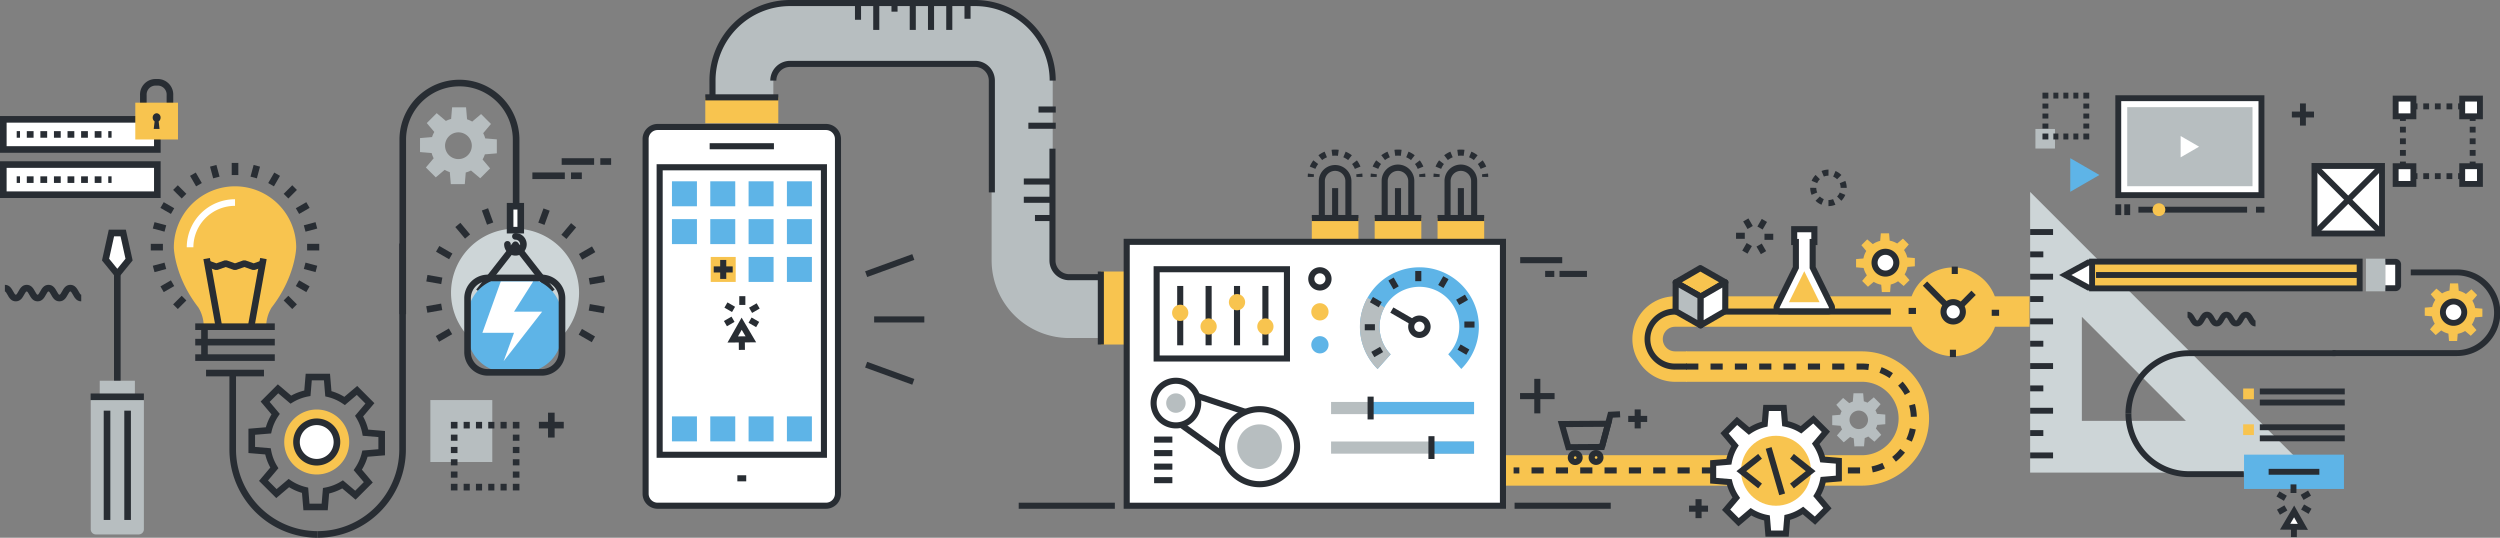 <svg xmlns="http://www.w3.org/2000/svg" width="782.165" height="168.242" viewBox="0 0 782.165 168.242"><rect x="0" y="0" width="782.165" height="168.242" fill="#808080" stroke="none"/><g transform="translate(-208.835 -4848.758)"><g transform="translate(409.871 4848.758)"><g transform="translate(309.675 92.716)"><path d="M138.047,309.973v-9.518H27.164a13.367,13.367,0,1,0,0,26.735h3.721v-9.518H27.164a3.849,3.849,0,1,1,0-7.7Z" transform="translate(-13.791 -300.455)" fill="#f8c44f"/></g><g transform="translate(269.662 109.93)"><path d="M212.672,357.626a21.033,21.033,0,0,0-21.018-21H136.693v9.518h54.961a11.488,11.488,0,1,1,0,22.977H79.831v9.518H191.654A21.039,21.039,0,0,0,212.672,357.626Z" transform="translate(-79.831 -336.626)" fill="#f8c44f"/></g><g transform="translate(272.517 113.737)"><path d="M87.851,379.025h1.8v-1.9h-1.8Zm5.608,0h3.807v-1.9H93.459Zm7.614,0h3.807v-1.9h-3.807Zm7.614,0H112.5v-1.9h-3.807Zm7.614,0h3.807v-1.9H116.3Zm7.614,0h3.807v-1.9h-3.807Zm7.614,0h3.807v-1.9h-3.807Zm7.614,0h3.807v-1.9h-3.807Zm7.614,0h3.807v-1.9H146.76Zm7.614,0h3.807v-1.9h-3.807Zm7.614,0H165.8v-1.9h-3.807Zm7.614,0h3.807v-1.9H169.6Zm7.614,0h3.807v-1.9h-3.807Zm7.614,0h3.807v-1.9h-3.807Zm7.614,0h3.807v-1.9h-3.807Zm7.78-.338a17.09,17.09,0,0,0,3.821-1.252l-.8-1.727a15.218,15.218,0,0,1-3.4,1.112Zm7.244-3.357a17.347,17.347,0,0,0,2.844-2.839l-1.491-1.182a15.455,15.455,0,0,1-2.532,2.526Zm4.957-6.259a17.083,17.083,0,0,0,1.259-3.82l-1.865-.379a15.228,15.228,0,0,1-1.118,3.4Zm-.31-7.763,1.9-.062a17.176,17.176,0,0,0-.6-3.975l-1.836.5A15.281,15.281,0,0,1,212.118,361.307Zm-1.877-6.845,1.667-.918a17.252,17.252,0,0,0-2.337-3.27l-1.41,1.28A15.326,15.326,0,0,1,210.24,354.462Zm-4.775-5.26,1.076-1.571a17.2,17.2,0,0,0-3.56-1.87l-.681,1.777A15.293,15.293,0,0,1,205.466,349.2Zm-6.631-2.542.248-1.887a17.428,17.428,0,0,0-2.264-.148h-1.66v1.9h1.66A15.547,15.547,0,0,1,198.835,346.661Zm-56.977-.131h3.807v-1.9h-3.807Zm7.614,0h3.807v-1.9h-3.807Zm7.614,0h3.807v-1.9h-3.807Zm7.614,0h3.807v-1.9H164.7Zm7.614,0h3.807v-1.9h-3.807Zm7.614,0h3.807v-1.9H179.93Zm7.614,0h3.807v-1.9h-3.807Z" transform="translate(-87.851 -344.626)" fill="#282d33"/></g><g transform="translate(313.483 96.523)"><path d="M114.535,327.575h3.721v-1.9h-3.721a7.657,7.657,0,1,1,0-15.313h67.491v-1.9H114.535a9.56,9.56,0,1,0,0,19.12Z" transform="translate(-104.969 -308.455)" fill="#282d33"/></g><g transform="translate(250.911 51.556)"><path d="M376.892,234.552h1.9V219.076a3.207,3.207,0,0,1,6.414,0v15.477h1.9V219.076a5.111,5.111,0,1,0-10.221,0Z" transform="translate(-376.892 -213.965)" fill="#282d33"/></g><rect width="14.594" height="8.09" transform="translate(248.724 68.212)" fill="#f8c44f"/><g transform="translate(248.724 67.26)"><rect width="14.594" height="1.904" transform="translate(0)" fill="#282d33"/></g><g transform="translate(255.07 58.853)"><rect width="1.904" height="8.883" transform="translate(0)" fill="#282d33"/></g><g transform="translate(247.455 46.797)"><g transform="translate(15.177 7.498)"><path d="M369.682,220.788h1.9a8.683,8.683,0,0,0-.066-1.068l-1.889.236A6.817,6.817,0,0,1,369.682,220.788Z" transform="translate(-369.631 -219.72)" fill="#282d33"/></g><g transform="translate(0.638 0)"><path d="M385.064,210.01l1.762-.721a8.561,8.561,0,0,0-1.116-1.947l-1.514,1.154A6.67,6.67,0,0,1,385.064,210.01ZM372.727,210a6.647,6.647,0,0,1,.869-1.513l-1.512-1.156a8.572,8.572,0,0,0-1.118,1.946Zm10.237-2.748,1.164-1.506a8.56,8.56,0,0,0-1.94-1.128l-.732,1.757A6.683,6.683,0,0,1,382.964,207.256Zm-8.135,0a6.66,6.66,0,0,1,1.509-.876l-.73-1.758a8.54,8.54,0,0,0-1.942,1.127Zm4.943-1.326.248-1.887a8.686,8.686,0,0,0-2.242,0l.246,1.887A6.8,6.8,0,0,1,379.772,205.926Z" transform="translate(-370.966 -203.965)" fill="#282d33"/></g><g transform="translate(0 7.498)"><path d="M401.523,220.788h1.9a6.739,6.739,0,0,1,.051-.833l-1.889-.236A8.683,8.683,0,0,0,401.523,220.788Z" transform="translate(-401.523 -219.72)" fill="#282d33"/></g></g><g transform="translate(231.24 51.556)"><path d="M418.226,234.552h1.9V219.076a3.207,3.207,0,1,1,6.414,0v15.477h1.9V219.076a5.111,5.111,0,1,0-10.221,0Z" transform="translate(-418.226 -213.965)" fill="#282d33"/></g><rect width="14.594" height="8.09" transform="translate(229.054 68.212)" fill="#f8c44f"/><g transform="translate(229.054 67.26)"><rect width="14.594" height="1.904" transform="translate(0)" fill="#282d33"/></g><g transform="translate(235.399 58.853)"><rect width="1.904" height="8.883" transform="translate(0)" fill="#282d33"/></g><g transform="translate(227.785 46.797)"><g transform="translate(15.177 7.497)"><path d="M411.016,220.788h1.9a8.773,8.773,0,0,0-.066-1.068l-1.889.236A6.733,6.733,0,0,1,411.016,220.788Z" transform="translate(-410.965 -219.72)" fill="#282d33"/></g><g transform="translate(0.638)"><path d="M426.4,210.01l1.762-.721a8.561,8.561,0,0,0-1.116-1.947l-1.514,1.154A6.646,6.646,0,0,1,426.4,210.01ZM414.061,210a6.66,6.66,0,0,1,.868-1.513l-1.512-1.156a8.552,8.552,0,0,0-1.117,1.946Zm10.237-2.748,1.164-1.506a8.563,8.563,0,0,0-1.94-1.128l-.732,1.757A6.645,6.645,0,0,1,424.3,207.256Zm-8.135,0a6.638,6.638,0,0,1,1.51-.876l-.731-1.758A8.561,8.561,0,0,0,415,205.745Zm4.943-1.326.247-1.887a8.707,8.707,0,0,0-2.242,0l.246,1.887A6.827,6.827,0,0,1,421.106,205.926Z" transform="translate(-412.3 -203.966)" fill="#282d33"/></g><g transform="translate(0 7.497)"><path d="M442.856,220.788h1.9a6.645,6.645,0,0,1,.052-.833l-1.889-.236A8.677,8.677,0,0,0,442.856,220.788Z" transform="translate(-442.856 -219.72)" fill="#282d33"/></g></g><g transform="translate(211.57 51.556)"><path d="M459.559,234.552h1.9V219.076a3.207,3.207,0,1,1,6.414,0v15.477h1.9V219.076a5.111,5.111,0,0,0-10.221,0Z" transform="translate(-459.559 -213.965)" fill="#282d33"/></g><rect width="14.594" height="8.09" transform="translate(209.383 68.212)" fill="#f8c44f"/><g transform="translate(209.383 67.26)"><rect width="14.594" height="1.904" transform="translate(0)" fill="#282d33"/></g><g transform="translate(215.729 58.853)"><rect width="1.904" height="8.883" transform="translate(0)" fill="#282d33"/></g><g transform="translate(208.114 46.797)"><g transform="translate(15.177 7.498)"><path d="M452.35,220.788h1.9a8.588,8.588,0,0,0-.067-1.068l-1.888.236A6.811,6.811,0,0,1,452.35,220.788Z" transform="translate(-452.298 -219.72)" fill="#282d33"/></g><g transform="translate(0.638 0)"><path d="M467.73,210.01l1.762-.721a8.563,8.563,0,0,0-1.116-1.947l-1.514,1.154A6.667,6.667,0,0,1,467.73,210.01ZM455.394,210a6.648,6.648,0,0,1,.869-1.513l-1.512-1.156a8.551,8.551,0,0,0-1.117,1.946Zm10.237-2.748,1.164-1.506a8.562,8.562,0,0,0-1.94-1.128l-.732,1.757A6.686,6.686,0,0,1,465.631,207.256Zm-8.135,0a6.659,6.659,0,0,1,1.51-.876l-.731-1.758a8.541,8.541,0,0,0-1.942,1.127Zm4.943-1.326.248-1.887a8.686,8.686,0,0,0-2.242,0l.246,1.887A6.8,6.8,0,0,1,462.438,205.926Z" transform="translate(-453.633 -203.965)" fill="#282d33"/></g><g transform="translate(0 7.498)"><path d="M484.19,220.788h1.9a6.733,6.733,0,0,1,.051-.833l-1.889-.236A8.677,8.677,0,0,0,484.19,220.788Z" transform="translate(-484.19 -219.72)" fill="#282d33"/></g></g><g transform="translate(21.882 0.952)"><path d="M743.371,166.871h19.036V131.9a24.3,24.3,0,0,0-24.271-24.271h-57.9A24.3,24.3,0,0,0,655.969,131.9v6.663h19.036V131.9a5.241,5.241,0,0,1,5.235-5.235h57.9a5.241,5.241,0,0,1,5.235,5.235Z" transform="translate(-655.969 -107.632)" fill="#b7bec0"/></g><g transform="translate(109.21 46.519)"><path d="M648.74,262.621h9.83V243.586h-9.83a5.241,5.241,0,0,1-5.235-5.235V203.382H624.469v34.969A24.3,24.3,0,0,0,648.74,262.621Z" transform="translate(-624.469 -203.382)" fill="#b7bec0"/></g><g transform="translate(20.931 0)"><g transform="translate(19.036 19.036)"><path d="M762.335,186.787h1.9V151.819a6.194,6.194,0,0,0-6.187-6.187h-57.9a6.194,6.194,0,0,0-6.187,6.187h1.9a4.288,4.288,0,0,1,4.283-4.283h57.9a4.288,4.288,0,0,1,4.283,4.283Z" transform="translate(-693.969 -145.632)" fill="#282d33"/></g><path d="M653.969,137.517h1.9v-6.663a23.346,23.346,0,0,1,23.319-23.319h57.9a23.346,23.346,0,0,1,23.319,23.319h1.9a25.251,25.251,0,0,0-25.223-25.223h-57.9a25.251,25.251,0,0,0-25.223,25.223Z" transform="translate(-653.969 -105.632)" fill="#282d33"/></g><g transform="translate(127.294 46.519)"><g transform="translate(0 0)"><path d="M630.656,244.537h9.83v-1.9h-9.83a4.288,4.288,0,0,1-4.283-4.283V203.382h-1.9v34.969A6.194,6.194,0,0,0,630.656,244.537Z" transform="translate(-624.469 -203.382)" fill="#282d33"/></g></g><g transform="translate(274.582 80.445)"><g transform="translate(7.806 4.306)"><g transform="translate(4.497)"><rect width="8.585" height="1.904" fill="#282d33"/></g><g transform="translate(0)"><rect width="2.862" height="1.904" fill="#282d33"/></g></g><g transform="translate(0)"><rect width="13.15" height="1.904" fill="#282d33"/></g></g><g transform="translate(342.109 68.327)"><g transform="translate(0 4.486)"><rect width="2.744" height="1.904" fill="#282d33"/></g><g transform="translate(2.227 0)"><rect width="2.744" height="1.903" transform="translate(1.372 3.328) rotate(-120.001)" fill="#282d33"/></g><g transform="translate(6.676 0.162)"><rect width="1.903" height="2.744" transform="translate(1.648 3.328) rotate(-150.005)" fill="#282d33"/></g><g transform="translate(8.899 4.809)"><rect width="2.745" height="1.904" fill="#282d33"/></g><g transform="translate(6.397 7.869)"><rect width="2.744" height="1.904" transform="translate(1.372 3.328) rotate(-120.001)" fill="#282d33"/></g><g transform="translate(1.947 7.707)"><rect width="1.903" height="2.746" transform="translate(1.648 3.329) rotate(-150.006)" fill="#282d33"/></g></g><g transform="translate(272.824 157.276)"><rect width="30.083" height="1.904" transform="translate(0 0)" fill="#282d33"/></g><g transform="translate(117.681 157.276)"><rect width="30.083" height="1.904" transform="translate(0 0)" fill="#282d33"/></g><g transform="translate(274.533 118.526)"><g transform="translate(0 4.451)"><rect width="10.807" height="1.904" fill="#282d33"/></g><g transform="translate(4.451 0)"><rect width="1.904" height="10.805" transform="translate(0)" fill="#282d33"/></g></g><g transform="translate(308.378 128.1)"><g transform="translate(0 2.016)"><rect width="5.935" height="1.904" fill="#282d33"/></g><g transform="translate(2.016)"><rect width="1.904" height="5.935" fill="#282d33"/></g></g><g transform="translate(327.414 156.178)"><g transform="translate(0 2.016)"><rect width="5.935" height="1.904" fill="#282d33"/></g><g transform="translate(2.016 0)"><rect width="1.904" height="5.935" fill="#282d33"/></g></g><g transform="translate(0 38.777)"><path d="M797.131,303.849a3.762,3.762,0,0,0,3.761,3.763H853.56a3.762,3.762,0,0,0,3.76-3.763V192.874a3.759,3.759,0,0,0-3.76-3.761H800.892a3.76,3.76,0,0,0-3.761,3.761Z" transform="translate(-796.179 -188.161)" fill="#fff"/><path d="M799.843,307.516h52.668a4.719,4.719,0,0,0,4.712-4.715V191.826a4.718,4.718,0,0,0-4.712-4.713H799.843a4.718,4.718,0,0,0-4.712,4.713V302.8A4.719,4.719,0,0,0,799.843,307.516Zm52.668-118.5a2.812,2.812,0,0,1,2.809,2.809V302.8a2.813,2.813,0,0,1-2.809,2.811H799.843a2.813,2.813,0,0,1-2.809-2.811V191.826a2.812,2.812,0,0,1,2.809-2.809Z" transform="translate(-795.131 -187.113)" fill="#282d33"/></g><g transform="translate(20.992 44.8)"><g transform="translate(0)"><rect width="20.108" height="1.904" fill="#282d33"/></g></g><g transform="translate(29.659 148.693)"><rect width="2.774" height="1.904" transform="translate(0)" fill="#282d33"/></g><g transform="translate(4.395 51.378)"><path d="M804.369,305.441h53.3V213.592h-53.3Zm51.4-1.9H806.273V215.5h49.494Z" transform="translate(-804.369 -213.592)" fill="#282d33"/></g><g transform="translate(9.196 130.272)"><rect width="7.815" height="7.815" transform="translate(35.967 0)" fill="#5eb4e7"/><rect width="7.815" height="7.815" transform="translate(23.978 0)" fill="#5eb4e7"/><rect width="7.815" height="7.815" transform="translate(11.989 0)" fill="#5eb4e7"/><rect width="7.815" height="7.815" transform="translate(0 0)" fill="#5eb4e7"/></g><g transform="translate(9.196 56.723)"><rect width="7.815" height="7.815" transform="translate(35.967)" fill="#5eb4e7"/><rect width="7.815" height="7.815" transform="translate(23.978)" fill="#5eb4e7"/><rect width="7.815" height="7.815" transform="translate(11.989)" fill="#5eb4e7"/><rect width="7.815" height="7.815" transform="translate(0)" fill="#5eb4e7"/></g><g transform="translate(9.196 68.556)"><rect width="7.815" height="7.816" transform="translate(35.967 0)" fill="#5eb4e7"/><rect width="7.815" height="7.816" transform="translate(23.978 0)" fill="#5eb4e7"/><rect width="7.815" height="7.816" transform="translate(11.989 0)" fill="#5eb4e7"/><rect width="7.815" height="7.816" transform="translate(0 0)" fill="#5eb4e7"/></g><rect width="7.815" height="7.815" transform="translate(45.163 80.39)" fill="#5eb4e7"/><rect width="7.815" height="7.815" transform="translate(33.174 80.39)" fill="#5eb4e7"/><rect width="22.843" height="8.09" transform="translate(19.625 30.458)" fill="#f8c44f"/><g transform="translate(19.625 29.506)"><rect width="22.843" height="1.904" transform="translate(0 0)" fill="#282d33"/></g><rect width="8.09" height="22.843" transform="translate(143.379 84.948)" fill="#f8c44f"/><g transform="translate(150.519 74.709)"><rect width="117.715" height="82.567" transform="translate(0.952 0.952)" fill="#fff"/><path d="M357.97,347.087H477.589V262.616H357.97Zm117.715-1.9H359.874V264.52H475.685Z" transform="translate(-357.97 -262.616)" fill="#282d33"/></g><g transform="translate(142.427 84.948)"><rect width="1.904" height="22.843" transform="translate(0 0)" fill="#282d33"/></g><g transform="translate(224.439 83.621)"><path d="M407.5,313.158l-3.232-3.633-.856-.962a12.478,12.478,0,1,0-18.011.01l-.848.953-3.237,3.638c-.032-.032-.067-.062-.1-.095a18.6,18.6,0,1,1,26.283.09Z" transform="translate(-375.787 -281.343)" fill="#5eb4e7"/><path d="M443.408,319.076l-.848.953-3.236,3.638c-.033-.033-.067-.062-.1-.095a18.559,18.559,0,0,1-3.063-22.186l3.723,2.1,1.616.914a12.432,12.432,0,0,0,1.907,14.672Z" transform="translate(-433.795 -291.848)" fill="#b7bec0"/><g transform="translate(4.545 32.678)"><g transform="translate(0)"><path d="M444.444,350.009" transform="translate(-444.444 -350.009)" fill="#fff" stroke="#282d33" stroke-width="4"/></g></g><g transform="translate(1.513 1.169)"><g transform="translate(15.793)"><line y2="3.18" transform="translate(0.952)" fill="#fff"/><rect width="1.904" height="3.18" transform="translate(0)" fill="#282d33"/></g><g transform="translate(22.974 1.613)"><line x1="1.589" y2="2.755" transform="translate(0.824 0.476)" fill="#fff"/><rect width="1.904" height="3.181" transform="translate(1.649 3.706) rotate(-150.022)" fill="#282d33"/></g><g transform="translate(28.597 7.395)"><line x1="2.753" y2="1.588" transform="translate(0.476 0.825)" fill="#fff"/><rect width="1.904" height="3.179" transform="matrix(-0.5, -0.866, 0.866, -0.5, 0.951, 3.237)" fill="#282d33"/></g><g transform="translate(31.16 15.796)"><line x1="3.179" transform="translate(0 0.952)" fill="#fff"/><rect width="3.179" height="1.904" transform="translate(0)" fill="#282d33"/></g><g transform="translate(29.021 22.973)"><line x1="2.755" y1="1.59" transform="translate(0.476 0.824)" fill="#fff"/><rect width="3.181" height="1.904" transform="matrix(-0.866, -0.5, 0.5, -0.866, 2.755, 3.238)" fill="#282d33"/></g><g transform="translate(2.036 23.708)"><line y1="1.589" x2="2.755" transform="translate(0.476 0.824)" fill="#fff"/><rect width="1.904" height="3.181" transform="matrix(-0.5, -0.866, 0.866, -0.5, 0.951, 3.238)" fill="#282d33"/></g><g transform="translate(0 16.641)"><line x2="3.179" transform="translate(0 0.952)" fill="#fff"/><rect width="3.179" height="1.904" fill="#282d33"/></g><g transform="translate(1.612 8.127)"><line x2="2.753" y2="1.591" transform="translate(0.476 0.824)" fill="#fff"/><rect width="3.18" height="1.904" transform="translate(2.753 3.24) rotate(-149.967)" fill="#282d33"/></g><g transform="translate(7.987 11.395)"><line x2="6.291" y2="3.633" transform="translate(0.476 0.824)" fill="#fff"/><rect width="7.265" height="1.904" transform="translate(6.292 5.281) rotate(-149.999)" fill="#282d33"/></g><g transform="translate(7.393 2.035)"><line x2="1.59" y2="2.755" transform="translate(0.825 0.476)" fill="#fff"/><rect width="3.181" height="1.904" transform="translate(1.59 3.707) rotate(-119.994)" fill="#282d33"/></g></g><g transform="translate(15.096 15.093)"><path d="M410.255,319.424a2.556,2.556,0,1,0-.747-1.806A2.549,2.549,0,0,0,410.255,319.424Z" transform="translate(-408.556 -314.105)" fill="#fff"/><path d="M411.02,320.084h0a3.516,3.516,0,0,0,3.511-3.514,3.511,3.511,0,1,0-3.514,3.514Zm0-5.124a1.617,1.617,0,0,1,1.609,1.61,1.61,1.61,0,0,1-1.608,1.61v0a1.61,1.61,0,0,1,0-3.22Z" transform="translate(-407.508 -313.057)" fill="#282d33"/></g></g><rect width="44.734" height="3.807" transform="translate(215.409 125.756)" fill="#b7bec0"/><rect width="32.361" height="3.807" transform="translate(227.783 125.756)" fill="#5eb4e7"/><g transform="translate(226.831 124.091)"><line y2="7.138" transform="translate(0.952 0)" fill="#fff"/><rect width="1.904" height="7.138" transform="translate(0 0)" fill="#282d33"/></g><rect width="44.734" height="3.807" transform="translate(215.409 138.13)" fill="#b7bec0"/><rect width="12.849" height="3.807" transform="translate(247.294 138.13)" fill="#5eb4e7"/><g transform="translate(245.867 136.464)"><line y2="7.138" transform="translate(0.952 0)" fill="#fff"/><rect width="1.904" height="7.138" transform="translate(0 0)" fill="#282d33"/></g><g transform="translate(159.888 83.282)"><g transform="translate(0)"><rect width="40.769" height="27.919" transform="translate(0.952 0.952)" fill="#fff"/><path d="M499.969,310.455h42.672V280.632H499.969Zm40.769-1.9H501.873V282.536h38.865Z" transform="translate(-499.969 -280.632)" fill="#282d33"/></g><g transform="translate(34.027 6.187)"><rect width="1.904" height="18.56" transform="translate(0)" fill="#282d33"/></g><path d="M510.8,317.5a2.538,2.538,0,1,0,2.538-2.538A2.538,2.538,0,0,0,510.8,317.5Z" transform="translate(-478.363 -298.626)" fill="#f8c44f"/><g transform="translate(25.143 6.187)"><rect width="1.904" height="18.56" transform="translate(0)" fill="#282d33"/></g><path d="M529.47,301.5a2.538,2.538,0,1,0,2.538-2.538A2.538,2.538,0,0,0,529.47,301.5Z" transform="translate(-505.914 -290.24)" fill="#f8c44f"/><g transform="translate(16.259 6.187)"><rect width="1.904" height="18.56" transform="translate(0)" fill="#282d33"/></g><path d="M548.137,317.5a2.538,2.538,0,1,0,2.538-2.538A2.538,2.538,0,0,0,548.137,317.5Z" transform="translate(-533.464 -298.626)" fill="#f8c44f"/><g transform="translate(7.376 6.187)"><rect width="1.904" height="18.56" transform="translate(0)" fill="#282d33"/></g><path d="M566.8,308.5a2.538,2.538,0,1,0,2.538-2.538A2.538,2.538,0,0,0,566.8,308.5Z" transform="translate(-561.015 -293.909)" fill="#f8c44f"/></g><g transform="translate(208.27 83.599)"><path d="M474.636,285.995a2.7,2.7,0,1,0,2.7-2.7A2.7,2.7,0,0,0,474.636,285.995Z" transform="translate(-473.684 -282.346)" fill="#fff"/><path d="M476.285,288.6a3.649,3.649,0,1,0-3.649-3.649A3.653,3.653,0,0,0,476.285,288.6Zm0-5.394a1.745,1.745,0,1,1-1.745,1.745A1.747,1.747,0,0,1,476.285,283.2Z" transform="translate(-472.636 -281.298)" fill="#282d33"/></g><path d="M474.636,307.662a2.7,2.7,0,1,0,2.7-2.7A2.7,2.7,0,0,0,474.636,307.662Z" transform="translate(-265.414 -210.103)" fill="#f8c44f"/><path d="M474.636,329.329a2.7,2.7,0,1,0,2.7-2.7A2.7,2.7,0,0,0,474.636,329.329Z" transform="translate(-265.414 -221.458)" fill="#5eb4e7"/><g transform="translate(169.186 121.642)"><line x1="28.078" y1="9.28" transform="translate(0.299 0.902)" fill="#fff"/><rect width="29.572" height="1.903" transform="matrix(-0.95, -0.314, 0.314, -0.95, 28.079, 11.085)" fill="#282d33"/></g><g transform="translate(163.456 128.911)"><rect width="32.225" height="1.904" transform="translate(26.176 20.342) rotate(-144.319)" fill="#282d33"/></g><g transform="translate(180.351 127.064)"><path d="M495.3,386.368a11.739,11.739,0,1,0,11.739-11.739A11.739,11.739,0,0,0,495.3,386.368Z" transform="translate(-494.35 -373.677)" fill="#fff"/><path d="M505.993,398.011A12.691,12.691,0,1,0,493.3,385.32,12.705,12.705,0,0,0,505.993,398.011Zm0-23.478a10.787,10.787,0,1,1-10.787,10.787A10.8,10.8,0,0,1,505.993,374.533Z" transform="translate(-493.302 -372.629)" fill="#282d33"/></g><path d="M505.3,391.609a6.98,6.98,0,1,0,6.98-6.98A6.98,6.98,0,0,0,505.3,391.609Z" transform="translate(-319.24 -251.855)" fill="#b7bec0"/><g transform="translate(158.936 118.18)"><path d="M560.3,362.942a6.98,6.98,0,1,0,6.98-6.98A6.98,6.98,0,0,0,560.3,362.942Z" transform="translate(-559.35 -355.01)" fill="#fff"/><path d="M566.234,369.826a7.932,7.932,0,1,0-7.932-7.932A7.941,7.941,0,0,0,566.234,369.826Zm0-13.96a6.028,6.028,0,1,1-6.028,6.028A6.035,6.035,0,0,1,566.234,355.866Z" transform="translate(-558.302 -353.962)" fill="#282d33"/></g><path d="M568.582,367.281a3.04,3.04,0,1,0,3.04-3.04A3.04,3.04,0,0,0,568.582,367.281Z" transform="translate(-404.754 -241.169)" fill="#b7bec0"/><g transform="translate(160.046 136.583)"><g transform="translate(0)"><line x2="5.711" transform="translate(0 0.952)" fill="#fff"/><rect width="5.711" height="1.904" fill="#282d33"/></g><g transform="translate(0 4.23)"><line x2="5.711" transform="translate(0 0.952)" fill="#fff"/><rect width="5.711" height="1.904" fill="#282d33"/></g><g transform="translate(0 8.46)"><line x2="5.711" transform="translate(0 0.952)" fill="#fff"/><rect width="5.711" height="1.904" fill="#282d33"/></g><g transform="translate(0 12.691)"><line x2="5.711" transform="translate(0 0.952)" fill="#fff"/><rect width="5.711" height="1.904" fill="#282d33"/></g></g><g transform="translate(100.717 0.793)"><rect width="1.904" height="5.076" transform="translate(0 0)" fill="#282d33"/></g><g transform="translate(95.007 0.793)"><rect width="1.904" height="8.566" transform="translate(0 0)" fill="#282d33"/></g><g transform="translate(89.296 0.793)"><rect width="1.904" height="8.566" transform="translate(0 0)" fill="#282d33"/></g><g transform="translate(83.585 0.793)"><rect width="1.904" height="8.566" transform="translate(0 0)" fill="#282d33"/></g><g transform="translate(122.767 67.261)"><rect width="5.076" height="1.904" transform="translate(0)" fill="#282d33"/></g><g transform="translate(119.277 61.55)"><rect width="8.566" height="1.904" transform="translate(0 0)" fill="#282d33"/></g><g transform="translate(119.277 55.839)"><rect width="8.566" height="1.904" transform="translate(0 0)" fill="#282d33"/></g><g transform="translate(120.705 38.389)"><rect width="8.566" height="1.904" transform="translate(0)" fill="#282d33"/></g><g transform="translate(123.878 33.313)"><rect width="5.393" height="1.904" transform="translate(0)" fill="#282d33"/></g><g transform="translate(77.874 0.793)"><rect width="1.904" height="2.855" transform="translate(0 0)" fill="#282d33"/></g><g transform="translate(72.164 0.793)"><rect width="1.904" height="8.566" transform="translate(0 0)" fill="#282d33"/></g><g transform="translate(66.453 0.793)"><rect width="1.904" height="5.394" transform="translate(0 0)" fill="#282d33"/></g><path d="M108.6,374.14v-3.023l2.51-.209a5.988,5.988,0,0,1,.437-1.132l-1.683-1.988,2.138-2.138,1.923,1.628a5.968,5.968,0,0,1,1.109-.493l.217-2.595h3.022l.209,2.51a5.889,5.889,0,0,1,1.132.437l1.988-1.682,2.138,2.137-1.628,1.924a5.994,5.994,0,0,1,.493,1.109l2.594.216v3.023l-2.509.209a6,6,0,0,1-.437,1.132l1.682,1.987-2.137,2.138-1.923-1.627a5.952,5.952,0,0,1-1.109.492l-.217,2.6H115.53l-.209-2.509a5.969,5.969,0,0,1-1.131-.437l-1.988,1.681-2.137-2.137,1.627-1.923a6.019,6.019,0,0,1-.492-1.109Zm8.3,1.241a2.89,2.89,0,1,0-2.89-2.89A2.891,2.891,0,0,0,116.9,375.381Z" transform="translate(263.607 -241.142)" fill="#b7bec0"/><g transform="translate(396.099 83.411)"><path d="M34.8,295.341a13.883,13.883,0,1,0,13.882-13.884A13.883,13.883,0,0,0,34.8,295.341Z" transform="translate(-34.727 -281.194)" fill="#f8c44f"/><g transform="translate(4.45 4.65)"><path d="M58.844,301.839,65.7,294.9l-1.354-1.339-5.5,5.567-8.353-8.456-1.354,1.338Z" transform="translate(-49.136 -290.675)" fill="#282d33"/></g><g transform="translate(9.982 10.177)"><path d="M57.625,307.307a3.019,3.019,0,1,0,3.018-3.019A3.018,3.018,0,0,0,57.625,307.307Z" transform="translate(-56.673 -303.336)" fill="#fff"/><path d="M59.595,310.229a3.97,3.97,0,1,0-3.97-3.97A3.976,3.976,0,0,0,59.595,310.229Zm0-6.037a2.067,2.067,0,1,1-2.066,2.067A2.07,2.07,0,0,1,59.595,304.192Z" transform="translate(-55.625 -302.288)" fill="#282d33"/></g><g transform="translate(0)"><g transform="translate(13.495)"><rect width="1.904" height="2.312" transform="translate(0)" fill="#282d33"/></g><g transform="translate(26.004 13.495)"><rect width="2.312" height="1.904" transform="translate(0)" fill="#282d33"/></g><g transform="translate(12.917 26.005)"><rect width="1.904" height="2.311" transform="translate(0)" fill="#282d33"/></g><g transform="translate(0 12.917)"><rect width="2.312" height="1.904" fill="#282d33"/></g></g></g><g transform="translate(379.667 72.997)"><path d="M89.2,269.66v-2.58l2.293-.191a6.958,6.958,0,0,1,.9-2.342l-1.531-1.81,1.824-1.825,1.756,1.487a7.006,7.006,0,0,1,2.3-1.017l.2-2.362h2.58l.19,2.292a6.976,6.976,0,0,1,2.343.9l1.809-1.531,1.825,1.823-1.486,1.756a6.985,6.985,0,0,1,1.016,2.3l2.363.2v2.579l-2.293.191a6.986,6.986,0,0,1-.9,2.342l1.53,1.809-1.823,1.824-1.756-1.486a7,7,0,0,1-2.3,1.016l-.2,2.364h-2.58l-.192-2.293a6.98,6.98,0,0,1-2.341-.9l-1.81,1.531-1.824-1.824,1.486-1.755a6.984,6.984,0,0,1-1.016-2.3Z" transform="translate(-89.2 -259.02)" fill="#f8c44f"/><g transform="translate(4.83 4.829)"><path d="M101.35,274.574a3.407,3.407,0,1,0,3.407-3.407A3.407,3.407,0,0,0,101.35,274.574Z" transform="translate(-100.398 -270.215)" fill="#fff"/><path d="M103.709,277.886a4.359,4.359,0,1,0-4.359-4.359A4.364,4.364,0,0,0,103.709,277.886Zm0-6.815a2.456,2.456,0,1,1-2.455,2.456A2.458,2.458,0,0,1,103.709,271.071Z" transform="translate(-99.35 -269.167)" fill="#282d33"/></g></g><g transform="translate(353.848 70.758)"><g transform="translate(0)"><path d="M160.78,280.109l-2.416-4.9c-.514-1.044-1.357-2.752-1.872-3.8l-1.524-3.09v-8.006h.532v-4h-6.319v4h.532v8.007l-1.523,3.09-1.874,3.8-2.415,4.9c-.515,1.043-.093,1.9.937,1.9h15.005C160.874,282.007,161.295,281.153,160.78,280.109Z" transform="translate(-142.731 -255.362)" fill="#fff"/><path d="M143.79,281.911H158.8a2.06,2.06,0,0,0,1.811-.927,2.387,2.387,0,0,0-.021-2.344l-5.713-11.587V260.22h.532v-5.906h-8.223v5.906h.532v6.833L142,278.641a2.389,2.389,0,0,0-.021,2.343A2.061,2.061,0,0,0,143.79,281.911Zm9.711-23.594h-.532v9.18l5.909,11.986a.723.723,0,0,1,.111.5.583.583,0,0,1-.194.027H143.79a.4.4,0,0,1-.2-.036.8.8,0,0,1,.118-.488l5.91-11.986v-9.181h-.532v-2.1H153.5Z" transform="translate(-141.683 -254.314)" fill="#282d33"/></g><path d="M161.392,293.619l-4.784-9.7-4.783,9.7Z" transform="translate(-146.999 -269.829)" fill="#f8c44f"/></g><g transform="translate(334.003 126.676)"><g transform="translate(0)"><path d="M139.154,396.576v-5.518l4.905-.408a14.939,14.939,0,0,1,1.935-5.011l-3.277-3.871,3.9-3.9,3.756,3.178a14.97,14.97,0,0,1,4.911-2.172l.423-5.056h5.518l.408,4.9a14.943,14.943,0,0,1,5.012,1.935l3.87-3.276,3.9,3.9-3.179,3.757a14.94,14.94,0,0,1,2.172,4.912l5.055.422v5.517l-4.905.409a14.94,14.94,0,0,1-1.934,5.01l3.276,3.872-3.9,3.9-3.756-3.178a14.947,14.947,0,0,1-4.912,2.173l-.421,5.055H156.4l-.409-4.906a14.92,14.92,0,0,1-5.01-1.934l-3.872,3.277-3.9-3.9,3.178-3.756A14.948,14.948,0,0,1,144.21,397Z" transform="translate(-138.201 -372.862)" fill="#fff"/><path d="M154.472,413.035h7.27l.438-5.258a15.818,15.818,0,0,0,3.944-1.739l3.886,3.288,5.14-5.141-3.407-4.028a15.807,15.807,0,0,0,1.556-4.018l5.075-.424v-7.268l-5.258-.439a15.816,15.816,0,0,0-1.739-3.943l3.288-3.886-5.142-5.14-4.026,3.408a15.814,15.814,0,0,0-4.02-1.557l-.423-5.074h-7.269l-.439,5.259a15.863,15.863,0,0,0-3.943,1.739l-3.886-3.288-5.14,5.142,3.408,4.027a15.836,15.836,0,0,0-1.557,4.02l-5.074.423v7.27l5.259.438a15.837,15.837,0,0,0,1.739,3.943l-3.288,3.886,5.141,5.14,4.028-3.408a15.815,15.815,0,0,0,4.019,1.557Zm5.518-1.9h-3.766l-.4-4.754-.711-.135a13.944,13.944,0,0,1-4.691-1.811l-.587-.359-3.728,3.155-2.664-2.663,3.08-3.64-.407-.6a13.954,13.954,0,0,1-2.034-4.6l-.161-.669-4.869-.406v-3.766l4.753-.4.136-.711a13.957,13.957,0,0,1,1.812-4.692l.359-.587-3.155-3.727,2.663-2.664,3.64,3.079.6-.406a13.969,13.969,0,0,1,4.6-2.034l.668-.161.407-4.868H159.3l.4,4.753.711.135a13.945,13.945,0,0,1,4.692,1.811l.587.359,3.728-3.155,2.664,2.663-3.08,3.64.407.6a13.947,13.947,0,0,1,2.034,4.6l.161.669,4.869.406v3.766l-4.753.4-.135.711a13.941,13.941,0,0,1-1.811,4.69l-.359.587,3.155,3.729-2.664,2.664-3.639-3.079-.6.406a13.97,13.97,0,0,1-4.6,2.034l-.669.161Z" transform="translate(-137.152 -371.814)" fill="#282d33"/></g><g transform="translate(8.231 9.664)"><g transform="translate(0)"><ellipse cx="10.946" cy="10.946" rx="10.946" ry="10.946" transform="translate(1.434)" fill="#f8c44f"/><g transform="translate(0 3.546)"><g transform="translate(16.776 2.129)"><path d="M155.628,414.832l6.8-5.392-6.8-5.392-1.183,1.492,4.92,3.9-4.92,3.9Z" transform="translate(-154.445 -404.048)" fill="#282d33"/></g><g transform="translate(0 2.13)"><path d="M196.5,414.833l1.182-1.492-4.92-3.9,4.92-3.9L196.5,404.05l-6.8,5.391Z" transform="translate(-189.696 -404.05)" fill="#282d33"/></g><g transform="translate(9.165 0)"><rect width="15.114" height="1.904" transform="translate(4.224 15.044) rotate(-106.23)" fill="#282d33"/></g></g></g></g></g><g transform="translate(365.317 53.063)"><path d="M139.675,228.554h0a5.666,5.666,0,0,0,2.179-.431l-.727-1.759a3.782,3.782,0,0,1-1.452.287Zm-2.185-.435.73-1.758a3.791,3.791,0,0,1-1.234-.827l-1.347,1.345A5.687,5.687,0,0,0,137.49,228.118Zm6.222-1.231a5.686,5.686,0,0,0,1.241-1.848l-1.757-.733a3.788,3.788,0,0,1-.828,1.233Zm-9.31-1.859,1.758-.73a3.779,3.779,0,0,1-.288-1.456l-1.394-.014-.509.006A5.692,5.692,0,0,0,134.4,225.028Zm10.989-2.175v-.01a5.677,5.677,0,0,0-.429-2.174l-1.76.725a3.793,3.793,0,0,1,.285,1.449Zm-9.224-1.48a3.788,3.788,0,0,1,.831-1.231l-1.342-1.351a5.688,5.688,0,0,0-1.245,1.846Zm6.212-1.215,1.349-1.342a5.686,5.686,0,0,0-1.847-1.243l-.735,1.756A3.808,3.808,0,0,1,142.379,220.158Zm-4.144-.839a3.79,3.79,0,0,1,1.445-.284l.015-1.9h-.015a5.684,5.684,0,0,0-2.169.426Z" transform="translate(-133.969 -217.132)" fill="#282d33"/></g><g transform="translate(322.248 82.925)"><g transform="translate(0)"><g transform="translate(0.031)"><path d="M221.477,281.882l-7.713,4.476,7.822,4.447,7.712-4.476Z" transform="translate(-212.813 -280.93)" fill="#f8c44f"/><path d="M220.539,290.709a.951.951,0,0,0,.478-.129l7.711-4.476a.952.952,0,0,0-.007-1.65l-7.821-4.447a.951.951,0,0,0-.948,0l-7.713,4.476a.951.951,0,0,0,.008,1.65l7.822,4.447A.951.951,0,0,0,220.539,290.709Zm5.8-5.42-5.806,3.37-5.907-3.358,5.807-3.37Z" transform="translate(-211.765 -279.882)" fill="#282d33"/></g><g transform="translate(0 4.476)"><g transform="translate(1.038 0.865)"><path d="M229.818,291.106l-.031,8.992,7.823,4.449.03-8.994Z" transform="translate(-229.788 -291.106)" fill="#b7bec0"/></g><path d="M236.744,304.632a.952.952,0,0,0,.952-.948l.03-8.994a.951.951,0,0,0-.482-.83l-7.822-4.447a.952.952,0,0,0-1.422.824l-.031,8.992a.952.952,0,0,0,.482.83l7.822,4.449A.954.954,0,0,0,236.744,304.632Zm-.923-9.393-.023,6.808-5.923-3.368.023-6.806Z" transform="translate(-227.969 -289.288)" fill="#282d33"/></g><g transform="translate(7.813 4.447)"><g transform="translate(0.961 0.952)"><path d="M213.8,295.7l-.03,8.994,7.713-4.477.029-8.993Z" transform="translate(-213.765 -291.227)" fill="#fff"/></g><path d="M212.717,304.6h.01a.957.957,0,0,0,.478-.128l7.713-4.477a.952.952,0,0,0,.474-.82l.029-8.993a.951.951,0,0,0-1.429-.826l-7.712,4.476a.951.951,0,0,0-.474.82l-.03,8.859a.952.952,0,0,0,.942,1.09Zm6.773-5.978-5.805,3.37.023-6.789,5.8-3.369Z" transform="translate(-211.765 -289.226)" fill="#282d33"/></g></g></g><g transform="translate(25.448 92.661)"><g transform="translate(0 0)"><g transform="translate(0)"><g transform="translate(4.809)"><line y1="2.744" transform="translate(0.952)" fill="#fff"/><rect width="1.904" height="2.744" transform="translate(0)" fill="#282d33"/></g><g transform="translate(7.869 2.226)"><line y1="1.372" x2="2.377" transform="translate(0.476 0.824)" fill="#fff"/><rect width="1.903" height="2.744" transform="matrix(-0.5, -0.866, 0.866, -0.5, 0.952, 3.021)" fill="#282d33"/></g><g transform="translate(7.708 6.676)"><line x2="2.377" y2="1.371" transform="translate(0.476 0.825)" fill="#fff"/><rect width="2.745" height="1.904" transform="translate(2.377 3.021) rotate(-150.017)" fill="#282d33"/></g><g transform="translate(4.486 8.898)"><line y2="2.746" transform="translate(0.952)" fill="#fff"/><rect width="1.904" height="2.746" transform="translate(0)" fill="#282d33"/></g><g transform="translate(0 6.396)"><line x1="2.378" y2="1.372" transform="translate(0.476 0.824)" fill="#fff"/><rect width="1.904" height="2.745" transform="translate(0.952 3.021) rotate(-119.994)" fill="#282d33"/></g><g transform="translate(0.162 1.947)"><line x1="2.378" y1="1.372" transform="translate(0.476 0.824)" fill="#fff"/><rect width="2.745" height="1.903" transform="matrix(-0.866, -0.5, 0.5, -0.866, 2.378, 3.021)" fill="#282d33"/></g></g><g transform="translate(1.127 6.717)"><path d="M857.2,318.452l-1.394,2.465-1.393,2.466,2.831-.026,2.833-.026-1.439-2.439Z" transform="translate(-852.777 -316.549)" fill="#fff"/><path d="M850.934,322.254l8.961-.082-4.551-7.72Zm5.647-1.956-2.368.021,1.165-2.061Z" transform="translate(-850.934 -314.453)" fill="#282d33"/><g transform="translate(3.519 6.751)"><rect width="3.331" height="1.904" transform="translate(0.031 3.349) rotate(-90.531)" fill="#282d33"/></g></g></g></g><g transform="translate(286.344 128.659)"><g transform="translate(0 2.958)"><path d="M290.771,391.451l11.952-.079,2.466-9.174-17,.112Zm10.489-1.973-9.052.06L290.7,384.2l12-.079Z" transform="translate(-288.184 -382.197)" fill="#282d33"/></g><g transform="translate(12.887)"><path d="M284.692,387.412,287.2,378l2.3-.115-.1-1.9-3.687.184-2.871,10.756Z" transform="translate(-282.853 -375.98)" fill="#282d33"/></g><g transform="translate(9.645 12.161)"><path d="M296.22,406.173h.016a2.327,2.327,0,1,0-.016,0Zm0-2.735a.416.416,0,1,1,.005.831l0,.952v-.952a.416.416,0,0,1,0-.831Z" transform="translate(-293.901 -401.534)" fill="#282d33"/></g><g transform="translate(3.132 12.204)"><path d="M309.9,406.263h.017a2.327,2.327,0,1,0-.017,0Zm0-2.735a.415.415,0,1,1,.006.831l0,.952v-.952a.415.415,0,0,1,0-.831Z" transform="translate(-307.585 -401.625)" fill="#282d33"/></g></g><g transform="translate(69.627 79.513)"><g transform="translate(2.823 19.474)"><rect width="15.705" height="1.904" transform="translate(0)" fill="#282d33"/></g><g transform="translate(0 33.692)"><rect width="15.705" height="1.904" transform="matrix(-0.94, -0.342, 0.342, -0.94, 14.758, 7.161)" fill="#282d33"/></g><g transform="translate(0 0)"><rect width="1.904" height="15.705" transform="translate(0.651 7.16) rotate(-109.999)" fill="#282d33"/></g></g><g transform="translate(21.326 80.39)"><rect width="7.815" height="7.815" transform="translate(0)" fill="#f8c44f"/><g transform="translate(0.94 0.94)"><g transform="translate(0 2.016)"><rect width="5.935" height="1.904" fill="#282d33"/></g><g transform="translate(2.016)"><rect width="1.904" height="5.934" fill="#282d33"/></g></g></g></g><g transform="translate(208.835 4873.477)"><g transform="translate(0 11.587)"><rect width="48.191" height="9.429" transform="translate(1.034 1.034)" fill="#fff"/><path d="M129.338,658.131H79.078v-11.5h50.26Zm-48.191-2.069h46.122V648.7H81.147Z" transform="translate(-79.078 -646.633)" fill="#282d33"/></g><g transform="translate(0 25.73)"><rect width="48.191" height="9.429" transform="translate(1.034 1.034)" fill="#fff"/><path d="M129.338,685.477H79.078v-11.5h50.26Zm-48.191-2.069h46.122v-7.36H81.147Z" transform="translate(-79.078 -673.979)" fill="#282d33"/></g><g transform="translate(168.602 104.394)"><g transform="translate(0 2.855)"><line x1="7.78" y2="0.001" transform="translate(0 1.034)" fill="#fff"/><rect width="7.78" height="2.069" fill="#282d33"/></g><g transform="translate(2.856 0)"><line y1="7.781" transform="translate(1.034)" fill="#fff"/><rect width="2.069" height="7.781" fill="#282d33"/></g></g><rect width="19.381" height="19.381" transform="translate(134.644 100.448)" fill="#b7bec0"/><g transform="translate(141.065 107.27)"><g transform="translate(19.381 19.381)"><rect width="2.069" height="2.069" fill="#282d33"/></g><g transform="translate(3.992 19.382)"><path d="M373.016,871.184h-1.923v-2.069h1.923Zm-3.847,0h-1.923v-2.069h1.923Zm-3.847,0H363.4v-2.069h1.923Zm-3.847,0h-1.923v-2.069h1.923Z" transform="translate(-359.551 -869.115)" fill="#282d33"/></g><g transform="translate(0 19.381)"><rect width="2.069" height="2.069" fill="#282d33"/></g><g transform="translate(0 3.992)"><path d="M353.9,852.824h-2.069V850.9H353.9Zm0-3.847h-2.069v-1.923H353.9Zm0-3.847h-2.069v-1.924H353.9Zm0-3.847h-2.069v-1.924H353.9Z" transform="translate(-351.832 -839.359)" fill="#282d33"/></g><g transform="translate(0 0)"><rect width="2.069" height="2.069" fill="#282d33"/></g><g transform="translate(3.992)"><path d="M373.016,833.709h-1.923V831.64h1.923Zm-3.847,0h-1.923V831.64h1.923Zm-3.847,0H363.4V831.64h1.923Zm-3.847,0h-1.923V831.64h1.923Z" transform="translate(-359.551 -831.64)" fill="#282d33"/></g><g transform="translate(19.381 0)"><rect width="2.069" height="2.069" fill="#282d33"/></g><g transform="translate(19.381 3.992)"><path d="M391.375,852.824h-2.069V850.9h2.069Zm0-3.847h-2.069v-1.923h2.069Zm0-3.847h-2.069v-1.924h2.069Zm0-3.847h-2.069v-1.924h2.069Z" transform="translate(-389.306 -839.359)" fill="#282d33"/></g></g><g transform="translate(28.355 47.143)"><g transform="translate(0 0)"><path d="M150.6,813.192a1.61,1.61,0,0,0-1.61-1.61h-1.372a2.059,2.059,0,0,0,.166-.813v-4.023h-11v4.023a2.05,2.05,0,0,0,.167.813h-1.374a1.61,1.61,0,0,0-1.609,1.61V853.23a1.61,1.61,0,0,0,1.611,1.609h13.409a1.609,1.609,0,0,0,1.609-1.609Z" transform="translate(-133.936 -759.493)" fill="#b7bec0"/><g transform="translate(7.314 10.253)"><line x1="0.001" y1="36.967" transform="translate(1.034)" fill="#fff"/><rect width="2.069" height="36.967" fill="#282d33"/></g><g transform="translate(3.552)"><path d="M146.093,729.58l-3.159-3.88,1.839-8.319h3.677l1.84,8.319-3.16,3.882Z" transform="translate(-141.817 -716.347)" fill="#fff"/><path d="M146.578,729.651l-2.021,0L140.773,725l2.127-9.619h5.338L150.366,725Zm-1.036-2.07h.054l2.533-3.112-1.553-7.019h-2.016l-1.552,7.019Z" transform="translate(-140.773 -715.381)" fill="#282d33"/></g><g transform="translate(4.095 56.621)"><line y2="34.193" transform="translate(1.034)" fill="#fff"/><rect width="2.069" height="34.193" fill="#282d33"/></g><g transform="translate(10.532 56.621)"><line y2="34.193" transform="translate(1.034)" fill="#fff"/><rect width="2.069" height="34.193" fill="#282d33"/></g><g transform="translate(0 51.247)"><line x2="16.662" transform="translate(0 1.034)" fill="#fff"/><rect width="16.662" height="2.069" fill="#282d33"/></g></g></g><path d="M391.982,734.814a20.028,20.028,0,1,1-20.028-20.028A20.028,20.028,0,0,1,391.982,734.814Z" transform="translate(-210.812 -667.951)" fill="#cdd5d7"/><g transform="translate(124.976 0.215)"><path d="M322.793,698h-2.069V643.424a18.767,18.767,0,1,1,37.535,0v20.167H356.19V643.424a16.7,16.7,0,1,0-33.4,0Z" transform="translate(-320.724 -624.644)" fill="#282d33"/></g><g transform="translate(99.377 51.471)"><path d="M271.227,815.8v-2.069a25.578,25.578,0,0,0,25.545-25.554V723.749h2.069v64.429A27.65,27.65,0,0,1,271.227,815.8Z" transform="translate(-271.227 -723.749)" fill="#282d33"/></g><g transform="translate(71.773 91.804)"><path d="M245.468,853.455a27.65,27.65,0,0,1-27.614-27.623v-24.1h2.069v24.1a25.579,25.579,0,0,0,25.545,25.555Z" transform="translate(-217.854 -801.736)" fill="#282d33"/></g><g transform="translate(133.349 38.764)"><g transform="translate(0 0.348)"><g transform="translate(26.988)"><rect width="2.069" height="4.736" fill="#282d33"/></g><g transform="translate(17.408 1.319)"><rect width="2.069" height="4.736" transform="matrix(0.94, -0.342, 0.342, 0.94, 0, 0.707)" fill="#282d33"/></g><g transform="translate(9.098 5.877)"><rect width="2.069" height="4.736" transform="matrix(0.766, -0.643, 0.643, 0.766, 0, 1.33)" fill="#282d33"/></g><g transform="translate(3.063 13.126)"><rect width="2.069" height="4.736" transform="translate(0 1.792) rotate(-60.001)" fill="#282d33"/></g><g transform="translate(0.027 22.19)"><rect width="2.069" height="4.736" transform="translate(0 2.037) rotate(-80.001)" fill="#282d33"/></g><g transform="translate(0 31.154)"><rect width="4.736" height="2.069" transform="matrix(0.985, -0.173, 0.173, 0.985, 0, 0.821)" fill="#282d33"/></g><g transform="translate(2.984 38.936)"><rect width="4.735" height="2.069" transform="matrix(0.866, -0.5, 0.5, 0.866, 0, 2.368)" fill="#282d33"/></g><g transform="translate(47.688 39.073)"><rect width="2.069" height="4.736" transform="matrix(0.5, -0.866, 0.866, 0.5, 0, 1.792)" fill="#282d33"/></g><g transform="translate(50.836 31.309)"><rect width="2.069" height="4.736" transform="translate(0 2.037) rotate(-79.984)" fill="#282d33"/></g><g transform="translate(50.863 22.347)"><rect width="4.736" height="2.069" transform="matrix(0.985, -0.173, 0.173, 0.985, 0, 0.821)" fill="#282d33"/></g><g transform="translate(47.767 13.264)"><rect width="4.736" height="2.069" transform="matrix(0.866, -0.5, 0.5, 0.866, 0, 2.367)" fill="#282d33"/></g><g transform="translate(42.279 5.98)"><rect width="4.736" height="2.069" transform="translate(0 3.627) rotate(-49.982)" fill="#282d33"/></g><g transform="translate(35.062 1.374)"><rect width="4.736" height="2.069" transform="translate(0 4.45) rotate(-69.967)" fill="#282d33"/></g></g><g transform="translate(11.895)"><g transform="translate(3.744)"><g transform="translate(9.573)"><rect width="3.329" height="7.491" transform="translate(1.034 1.034)" fill="#fff"/><path d="M391.057,708.739h-5.4V699.18h5.4Zm-3.329-2.069h1.26v-5.422h-1.26Z" transform="translate(-385.66 -699.18)" fill="#282d33"/></g><g transform="translate(8.74 9.432)"><path d="M387.581,724.48a3.535,3.535,0,0,1-3.531-3.531,1.034,1.034,0,1,1,2.069,0,1.463,1.463,0,1,0,1.463-1.463,1.034,1.034,0,1,1,0-2.069,3.531,3.531,0,1,1,0,7.062Z" transform="translate(-384.05 -717.418)" fill="#282d33"/></g><g transform="translate(0 12.06)"><path d="M368.78,738.817l-1.629-1.274L378.608,722.9a1.034,1.034,0,0,1,.815-.4h0a1.034,1.034,0,0,1,.815.4l11.456,14.647-1.63,1.274-10.642-13.605Z" transform="translate(-367.151 -722.499)" fill="#282d33"/></g></g><g transform="translate(0 22.438)"><path d="M12.281,0h4.988A12.282,12.282,0,0,1,29.55,12.282v4.986A12.282,12.282,0,0,1,17.268,29.55H12.281A12.281,12.281,0,0,1,0,17.27V12.281A12.281,12.281,0,0,1,12.281,0Z" transform="translate(1.034 1.035)" fill="#5eb4e7"/><path d="M384.144,774.183H367.3a7.394,7.394,0,0,1-7.386-7.387V749.951a7.4,7.4,0,0,1,7.386-7.387h16.847a7.4,7.4,0,0,1,7.386,7.387V766.8A7.394,7.394,0,0,1,384.144,774.183ZM367.3,744.633a5.324,5.324,0,0,0-5.317,5.318V766.8a5.323,5.323,0,0,0,5.317,5.318h16.847a5.323,5.323,0,0,0,5.317-5.318V749.951a5.324,5.324,0,0,0-5.317-5.318Z" transform="translate(-359.911 -742.564)" fill="#282d33"/></g></g><g transform="translate(17.566 24.589)"><path d="M386.771,746.724l-5.991,9.443h8.8l-12.058,15.489,3.258-8.874h-9.9l5.753-16.058Z" transform="translate(-370.877 -746.724)" fill="#fff"/></g></g><g transform="translate(47.176 26.251)"><path d="M193.594,732.837h19.54a11.582,11.582,0,0,1,1.714-5.8c7.21-9.286,7.672-18.131,7.672-18.755a19.14,19.14,0,1,0-38.28,0c0,.625.449,9.465,7.668,18.755A11.48,11.48,0,0,1,193.594,732.837Z" transform="translate(-177.028 -681.822)" fill="#f8c44f"/><g transform="translate(11.255 11.364)"><path d="M194.125,711.986h-2.069a15.081,15.081,0,0,1,15.1-15.026v2.069A13.009,13.009,0,0,0,194.125,711.986Z" transform="translate(-192.056 -696.96)" fill="#fff"/></g><g transform="translate(16.456 29.744)"><g transform="translate(0 0)"><rect width="2.069" height="21.375" transform="matrix(0.984, -0.177, 0.177, 0.984, 0, 0.367)" fill="#282d33"/></g><g transform="translate(13.97 0)"><rect width="21.375" height="2.069" transform="translate(0 21.036) rotate(-79.79)" fill="#282d33"/></g></g><g transform="translate(17.247 30.502)"><path d="M218.241,736.948l-2.577-.912-2.575.912H212.4l-2.572-.912-2.574.912h-.691l-2.918-1.034.691-1.95,2.573.912,2.575-.912h.691l2.572.912,2.575-.912h.691l2.577.912,2.577-.912.69,1.95-2.922,1.034Z" transform="translate(-203.643 -733.964)" fill="#282d33"/></g><g transform="translate(13.908 50.207)"><rect width="24.891" height="2.069" fill="#282d33"/><g transform="translate(0 4.835)"><rect width="24.891" height="2.069" fill="#282d33"/></g><g transform="translate(0 9.671)"><rect width="24.891" height="2.069" fill="#282d33"/></g><g transform="translate(3.385 14.506)"><rect width="18.121" height="2.069" fill="#282d33"/></g><g transform="translate(1.854 1.292)"><rect width="2.069" height="9.188" fill="#282d33"/></g></g><g transform="translate(0 0)"><g transform="translate(25.319)"><rect width="2.069" height="3.795" fill="#282d33"/></g><g transform="translate(18.534 0.63)"><rect width="2.069" height="3.795" transform="translate(0 0.535) rotate(-14.997)" fill="#282d33"/></g><g transform="translate(12.281 3.013)"><rect width="2.069" height="3.795" transform="matrix(0.866, -0.5, 0.5, 0.866, 0, 1.034)" fill="#282d33"/></g><g transform="translate(6.988 6.987)"><rect width="2.069" height="3.795" transform="translate(0 1.463) rotate(-44.995)" fill="#282d33"/></g><g transform="translate(3.014 12.28)"><rect width="2.069" height="3.795" transform="translate(0 1.792) rotate(-60.001)" fill="#282d33"/></g><g transform="translate(0.63 18.532)"><rect width="2.069" height="3.796" transform="translate(0 1.999) rotate(-74.993)" fill="#282d33"/></g><g transform="translate(0 25.318)"><rect width="3.795" height="2.069" fill="#282d33"/></g><g transform="translate(0.63 31.192)"><rect width="3.795" height="2.069" transform="translate(0 0.982) rotate(-14.996)" fill="#282d33"/></g><g transform="translate(3.013 36.736)"><rect width="3.795" height="2.069" transform="matrix(0.866, -0.5, 0.5, 0.866, 0, 1.897)" fill="#282d33"/></g><g transform="translate(6.986 41.572)"><rect width="3.795" height="2.069" transform="matrix(0.707, -0.707, 0.707, 0.707, 0, 2.683)" fill="#282d33"/></g><g transform="translate(41.572 41.573)"><rect width="2.069" height="3.795" transform="matrix(0.707, -0.707, 0.707, 0.707, 0, 1.463)" fill="#282d33"/></g><g transform="translate(45.371 36.737)"><rect width="2.069" height="3.795" transform="translate(0 1.791) rotate(-59.992)" fill="#282d33"/></g><g transform="translate(47.874 31.193)"><rect width="2.069" height="3.795" transform="matrix(0.259, -0.966, 0.966, 0.259, 0, 1.998)" fill="#282d33"/></g><g transform="translate(48.912 25.319)"><rect width="3.795" height="2.069" fill="#282d33"/></g><g transform="translate(47.875 18.535)"><rect width="3.795" height="2.069" transform="matrix(0.966, -0.259, 0.259, 0.966, 0, 0.982)" fill="#282d33"/></g><g transform="translate(45.372 12.281)"><rect width="3.795" height="2.069" transform="matrix(0.866, -0.5, 0.5, 0.866, 0, 1.898)" fill="#282d33"/></g><g transform="translate(41.574 6.988)"><rect width="3.794" height="2.069" transform="translate(0 2.683) rotate(-45)" fill="#282d33"/></g><g transform="translate(36.737 3.014)"><rect width="3.795" height="2.069" transform="translate(0 3.286) rotate(-60.005)" fill="#282d33"/></g><g transform="translate(31.194 0.631)"><rect width="3.795" height="2.069" transform="translate(0 3.665) rotate(-74.999)" fill="#282d33"/></g></g></g><g transform="translate(77.727 92.208)"><path d="M254.177,845.24h-7.61l-.455-5.449a16.416,16.416,0,0,1-4.026-1.775l-4.026,3.407-5.38-5.382,3.531-4.173a16.385,16.385,0,0,1-1.589-4.1l-5.257-.439,0-7.608,5.449-.456a16.429,16.429,0,0,1,1.775-4.025l-3.406-4.026,5.382-5.381,4.173,3.532a16.4,16.4,0,0,1,4.1-1.589l.439-5.256h7.608l.456,5.45a16.426,16.426,0,0,1,4.026,1.774l4.026-3.406,5.38,5.382-3.531,4.173a16.433,16.433,0,0,1,1.589,4.1l5.256.438v7.61l-5.45.454a16.421,16.421,0,0,1-1.774,4.026l3.406,4.025-5.381,5.381-4.173-3.531a16.422,16.422,0,0,1-4.1,1.589Zm-5.706-2.069h3.8l.409-4.906.772-.147a14.385,14.385,0,0,0,4.835-1.867l.637-.391,3.848,3.256,2.689-2.688-3.179-3.757.442-.65a14.391,14.391,0,0,0,2.1-4.74l.175-.727,5.025-.419v-3.8l-4.907-.409-.147-.772a14.387,14.387,0,0,0-1.866-4.835l-.39-.637,3.256-3.847-2.689-2.689-3.757,3.179-.65-.442a14.376,14.376,0,0,0-4.74-2.1l-.727-.175-.419-5.025h-3.8l-.409,4.906-.772.147a14.386,14.386,0,0,0-4.835,1.867l-.638.39-3.847-3.256-2.689,2.689,3.18,3.758-.442.65a14.368,14.368,0,0,0-2.1,4.738l-.175.727-5.024.419v3.8l4.907.409.147.772a14.359,14.359,0,0,0,1.866,4.834l.39.638-3.256,3.848,2.689,2.689,3.757-3.179.65.442a14.365,14.365,0,0,0,4.739,2.1l.727.175Z" transform="translate(-229.366 -802.516)" fill="#282d33"/></g><path d="M271.348,834.331a10.164,10.164,0,1,1-10.164-10.164A10.165,10.165,0,0,1,271.348,834.331Z" transform="translate(-162.093 -720.762)" fill="#f8c44f"/><g transform="translate(91.727 106.207)"><path d="M271.092,837.912a6.329,6.329,0,1,1-6.328-6.329A6.329,6.329,0,0,1,271.092,837.912Z" transform="translate(-257.401 -830.549)" fill="#fff"/><path d="M263.8,844.309a7.363,7.363,0,1,1,7.363-7.363A7.372,7.372,0,0,1,263.8,844.309Zm0-12.658a5.294,5.294,0,1,0,5.294,5.294A5.3,5.3,0,0,0,263.8,831.652Z" transform="translate(-256.435 -829.583)" fill="#282d33"/></g><path d="M357.2,655.751v-4.378l-3.634-.3a8.6,8.6,0,0,0-.632-1.638l2.435-2.879-3.095-3.095-2.785,2.356a8.664,8.664,0,0,0-1.605-.713l-.314-3.757H343.2l-.3,3.634a8.611,8.611,0,0,0-1.639.633l-2.879-2.436-3.1,3.1,2.356,2.784a8.739,8.739,0,0,0-.713,1.6l-3.756.314v4.377l3.634.3a8.585,8.585,0,0,0,.632,1.639L335,660.171l3.094,3.095,2.785-2.357a8.521,8.521,0,0,0,1.606.714l.313,3.756h4.377l.3-3.634a8.459,8.459,0,0,0,1.638-.633L352,663.548l3.1-3.094-2.356-2.784a8.649,8.649,0,0,0,.712-1.606Zm-12.016,1.8a4.184,4.184,0,1,1,4.184-4.185A4.185,4.185,0,0,1,345.187,657.546Z" transform="translate(-201.757 -632.493)" fill="#b7bec0"/><g transform="translate(5.225 16.301)"><rect width="1.034" height="2.069" fill="#282d33"/><g transform="translate(3.159 0)"><path d="M118.653,657.817h-2.124v-2.069h2.124Zm-4.248,0h-2.124v-2.069h2.124Zm-4.248,0h-2.124v-2.069h2.124Zm-4.249,0h-2.124v-2.069h2.124Zm-4.248,0H99.536v-2.069h2.124Zm-4.249,0H95.288v-2.069h2.124Z" transform="translate(-95.288 -655.748)" fill="#282d33"/></g><g transform="translate(28.649)"><rect width="1.034" height="2.069" fill="#282d33"/></g></g><g transform="translate(5.225 30.445)"><rect width="1.034" height="2.069" fill="#282d33"/><g transform="translate(3.159 0)"><path d="M118.653,685.164h-2.124v-2.069h2.124Zm-4.248,0h-2.124v-2.069h2.124Zm-4.248,0h-2.124v-2.069h2.124Zm-4.249,0h-2.124v-2.069h2.124Zm-4.248,0H99.536v-2.069h2.124Zm-4.249,0H95.288v-2.069h2.124Z" transform="translate(-95.288 -683.095)" fill="#282d33"/></g><g transform="translate(28.649)"><rect width="1.034" height="2.069" fill="#282d33"/></g></g><g transform="translate(42.328 0)"><g transform="translate(1.484)"><path d="M174.178,637.807h-2.069v-8.515a2.808,2.808,0,0,0-2.565-2.994h-1.121a2.808,2.808,0,0,0-2.566,2.994v8.515h-2.069v-8.515a4.868,4.868,0,0,1,4.635-5.063h1.121a4.868,4.868,0,0,1,4.634,5.063Z" transform="translate(-163.789 -624.229)" fill="#282d33"/></g><rect width="13.358" height="11.516" transform="translate(0 7.405)" fill="#f8c44f"/><path d="M172.684,644.935a1.312,1.312,0,0,0-1.232,1.38,1.415,1.415,0,0,0,.6,1.18l-.279,2.347h1.821l-.278-2.347a1.416,1.416,0,0,0,.6-1.18,1.312,1.312,0,0,0-1.232-1.38Z" transform="translate(-166.005 -634.226)" fill="#282d33"/></g><g transform="translate(166.563 29.234)"><g transform="translate(0 0)"><rect width="10.153" height="2.069" fill="#282d33"/></g><g transform="translate(12.086 0)"><rect width="3.384" height="2.069" fill="#282d33"/></g></g><g transform="translate(175.728 24.782)"><g transform="translate(0)"><rect width="10.153" height="2.069" fill="#282d33"/></g><g transform="translate(12.087)"><rect width="3.384" height="2.069" fill="#282d33"/></g></g><g transform="translate(1.533 64.393)"><path d="M105.925,753.907c-1.464,0-2.127-1.207-2.611-2.088-.316-.575-.576-1.015-.8-1.015s-.482.44-.8,1.015c-.484.881-1.147,2.088-2.612,2.088s-2.128-1.207-2.612-2.088c-.316-.575-.576-1.015-.8-1.015s-.482.44-.8,1.015c-.484.881-1.147,2.088-2.611,2.088s-2.128-1.207-2.612-2.088c-.316-.575-.576-1.015-.8-1.015s-.485.44-.8,1.016c-.485.881-1.149,2.087-2.614,2.087s-2.129-1.207-2.613-2.087c-.317-.576-.577-1.016-.8-1.016v-2.069c1.466,0,2.13,1.206,2.614,2.087.317.576.577,1.016.8,1.016s.485-.44.8-1.016c.485-.881,1.149-2.087,2.614-2.087s2.128,1.207,2.612,2.087c.316.576.576,1.016.8,1.016s.482-.44.8-1.016c.484-.881,1.147-2.087,2.611-2.087s2.128,1.207,2.612,2.087c.317.576.576,1.016.8,1.016s.483-.44.8-1.016c.484-.881,1.147-2.087,2.611-2.087s2.128,1.207,2.612,2.087c.316.576.575,1.016.8,1.016Z" transform="translate(-82.043 -748.735)" fill="#282d33"/></g></g><g transform="translate(249.996 4234.21)"><g transform="translate(620.653 644.351)"><g transform="translate(0)"><rect width="44.798" height="30.332" transform="translate(0.921 0.921)" fill="#fff"/><path d="M698.484,677.479H651.843V645.3h46.641Zm-44.8-1.843h42.955V647.147H653.686Z" transform="translate(-651.843 -645.304)" fill="#282d33"/></g><rect width="39.198" height="24.732" transform="translate(3.721 3.721)" fill="#b7bec0"/><path d="M701.965,676.32l-2.885,1.665-2.887,1.667v-6.666l2.887,1.666Z" transform="translate(-675.759 -660.232)" fill="#fff"/><g transform="translate(7.221 34.879)"><rect width="34.007" height="1.843" fill="#282d33"/></g><g transform="translate(44.008 34.879)"><rect width="2.645" height="1.843" fill="#282d33"/></g><g transform="translate(0 34.109)"><rect width="1.843" height="3.383" fill="#282d33"/></g><g transform="translate(2.8 34.109)"><rect width="1.843" height="3.383" fill="#282d33"/></g><path d="M681.1,720.662a2,2,0,1,1-2-2A2,2,0,0,1,681.1,720.662Z" transform="translate(-665.46 -684.861)" fill="#f8c44f"/></g><g transform="translate(675.882 646.912)"><g transform="translate(0 2.544)"><line x1="6.931" y2="0.001" transform="translate(0 0.921)" fill="#fff"/><rect width="6.931" height="1.843" fill="#282d33"/></g><g transform="translate(2.544 0)"><line y1="6.931" transform="translate(0.921)" fill="#fff"/><rect width="1.843" height="6.931" fill="#282d33"/></g></g><path d="M630.355,693.286l-4.555,2.63-4.555,2.63V688.027l4.555,2.629Z" transform="translate(-14.69 -23.991)" fill="#5eb4e7"/><rect width="6.121" height="6.12" transform="translate(595.652 654.898)" fill="#b7bec0"/><g transform="translate(597.857 643.538)"><g transform="translate(12.793 12.793)"><rect width="1.843" height="1.843" fill="#282d33"/></g><g transform="translate(3.407 12.793)"><path d="M617.584,673.146H616.02V671.3h1.564Zm-3.128,0h-1.564V671.3h1.564Zm-3.128,0h-1.564V671.3h1.564Z" transform="translate(-609.763 -671.303)" fill="#282d33"/></g><g transform="translate(0 12.793)"><rect width="1.843" height="1.843" fill="#282d33"/></g><g transform="translate(0 3.407)"><path d="M604.211,658.753h-1.843v-1.564h1.843Zm0-3.128h-1.843V654.06h1.843Zm0-3.128h-1.843v-1.564h1.843Z" transform="translate(-602.368 -650.932)" fill="#282d33"/></g><g transform="translate(0)"><rect width="1.843" height="1.843" fill="#282d33"/></g><g transform="translate(3.407 0)"><path d="M617.584,645.381H616.02v-1.843h1.564Zm-3.128,0h-1.564v-1.843h1.564Zm-3.128,0h-1.564v-1.843h1.564Z" transform="translate(-609.763 -643.538)" fill="#282d33"/></g><g transform="translate(12.793)"><rect width="1.843" height="1.843" fill="#282d33"/></g><g transform="translate(12.793 3.407)"><path d="M631.976,658.753h-1.843v-1.564h1.843Zm0-3.128h-1.843V654.06h1.843Zm0-3.128h-1.843v-1.564h1.843Z" transform="translate(-630.133 -650.932)" fill="#282d33"/></g></g><g transform="translate(682.036 665.553)"><g transform="translate(0)"><rect width="21.127" height="21.126" transform="translate(0.921 0.921)" fill="#fff"/><path d="M808.039,714.29h-22.97V691.321h22.97Zm-21.127-1.843H806.2V693.164H786.912Z" transform="translate(-785.069 -691.321)" fill="#282d33"/></g><g transform="translate(0.27 0.27)"><line y1="21.126" x2="21.127" transform="translate(0.651 0.652)" fill="#fff"/><rect width="29.878" height="1.843" transform="translate(0 21.127) rotate(-45)" fill="#282d33"/></g><g transform="translate(0.27 0.27)"><line x2="21.127" y2="21.126" transform="translate(0.652 0.652)" fill="#fff"/><rect width="1.843" height="29.878" transform="matrix(0.707, -0.707, 0.707, 0.707, 0, 1.303)" fill="#282d33"/></g></g><g transform="translate(717.472 703.217)"><path d="M880,783.5v-2.53l-2.248-.187a6.817,6.817,0,0,0-.886-2.3l1.5-1.775-1.789-1.788-1.721,1.457a6.863,6.863,0,0,0-2.251-1l-.193-2.317h-2.529l-.187,2.247a6.849,6.849,0,0,0-2.3.886l-1.775-1.5-1.789,1.788,1.457,1.721a6.856,6.856,0,0,0-1,2.252l-2.318.194v2.529l2.249.187a6.839,6.839,0,0,0,.886,2.3l-1.5,1.775,1.788,1.789,1.722-1.457a6.845,6.845,0,0,0,2.252,1l.192,2.318H872.1l.188-2.248a6.854,6.854,0,0,0,2.3-.886l1.775,1.5,1.789-1.788-1.457-1.721a6.852,6.852,0,0,0,1-2.252Z" transform="translate(-861.981 -773.066)" fill="#f8c44f"/><g transform="translate(4.748 4.747)"><path d="M880.968,788.71a3.341,3.341,0,1,1-3.341-3.341A3.341,3.341,0,0,1,880.968,788.71Z" transform="translate(-873.365 -784.448)" fill="#fff"/><path d="M876.549,791.895a4.263,4.263,0,1,1,4.262-4.263A4.267,4.267,0,0,1,876.549,791.895Zm0-6.683a2.42,2.42,0,1,0,2.419,2.42A2.422,2.422,0,0,0,876.549,785.212Z" transform="translate(-872.287 -783.369)" fill="#282d33"/></g></g><g transform="translate(707.436 644.469)"><g transform="translate(0 0)"><g transform="translate(2.27 2.438)"><g transform="translate(21.827 21.828)"><rect width="1.843" height="1.843" fill="#282d33"/></g><g transform="translate(3.66 21.828)"><path d="M869.42,700.069H867.6v-1.843h1.817Zm-3.633,0H863.97v-1.843h1.817Zm-3.633,0h-1.817v-1.843h1.817Zm-3.633,0H856.7v-1.843h1.817Zm-3.633,0H853.07v-1.843h1.817Z" transform="translate(-853.07 -698.226)" fill="#282d33"/></g><g transform="translate(0 21.828)"><rect width="1.843" height="1.843" fill="#282d33"/></g><g transform="translate(0 3.66)"><path d="M846.969,675.146h-1.843V673.33h1.843Zm0-3.634h-1.843V669.7h1.843Zm0-3.633h-1.843v-1.817h1.843Zm0-3.634h-1.843v-1.817h1.843Zm0-3.633h-1.843v-1.817h1.843Z" transform="translate(-845.126 -658.795)" fill="#282d33"/></g><g transform="translate(0 0)"><rect width="1.843" height="1.843" fill="#282d33"/></g><g transform="translate(3.66)"><path d="M869.42,652.694H867.6v-1.843h1.817Zm-3.633,0H863.97v-1.843h1.817Zm-3.633,0h-1.817v-1.843h1.817Zm-3.634,0H856.7v-1.843h1.817Zm-3.633,0h-1.817v-1.843h1.817Z" transform="translate(-853.069 -650.851)" fill="#282d33"/></g><g transform="translate(21.827 0)"><rect width="1.843" height="1.843" fill="#282d33"/></g><g transform="translate(21.827 3.66)"><path d="M894.343,675.146H892.5V673.33h1.843Zm0-3.634H892.5V669.7h1.843Zm0-3.633H892.5v-1.817h1.843Zm0-3.633H892.5v-1.817h1.843Zm0-3.634H892.5v-1.817h1.843Z" transform="translate(-892.5 -658.795)" fill="#282d33"/></g></g><rect width="5.549" height="5.548" transform="translate(0.921 0.922)" fill="#fff"/><path d="M847.591,652.95H840.2v-7.391h7.392Zm-5.549-1.843h3.706v-3.7h-3.706Z" transform="translate(-840.199 -645.559)" fill="#282d33"/><g transform="translate(20.82)"><rect width="5.549" height="5.548" transform="translate(0.921 0.922)" fill="#fff"/><path d="M892.779,652.95h-7.392v-7.391h7.392Zm-5.549-1.843h3.706v-3.7H887.23Z" transform="translate(-885.387 -645.559)" fill="#282d33"/></g><g transform="translate(20.82 21.157)"><rect width="5.549" height="5.548" transform="translate(0.921 0.921)" fill="#fff"/><path d="M892.779,698.869h-7.392v-7.39h7.392Zm-5.549-1.843h3.706v-3.7H887.23Z" transform="translate(-885.387 -691.479)" fill="#282d33"/></g><g transform="translate(0 21.158)"><rect width="5.549" height="5.547" transform="translate(0.921 0.921)" fill="#fff"/><path d="M847.591,698.87H840.2v-7.39h7.392Zm-5.549-1.843h3.706v-3.7h-3.706Z" transform="translate(-840.199 -691.48)" fill="#282d33"/></g></g></g><g transform="translate(594.004 674.599)"><path d="M594,798.761h87.807L594,710.954Zm16.182-16.181V750.02l32.56,32.56Z" transform="translate(-594.004 -710.954)" fill="#cdd5d7"/><g transform="translate(0 81.509)"><line x2="7.168" transform="translate(0 0.921)" fill="#fff"/><rect width="7.168" height="1.843" fill="#282d33"/></g><g transform="translate(0 74.52)"><line x2="4.123" transform="translate(0 0.921)" fill="#fff"/><rect width="4.123" height="1.843" fill="#282d33"/></g><g transform="translate(0 67.532)"><line x2="7.168" transform="translate(0 0.921)" fill="#fff"/><rect width="7.168" height="1.843" fill="#282d33"/></g><g transform="translate(0 60.542)"><line x2="4.123" transform="translate(0 0.921)" fill="#fff"/><rect width="4.123" height="1.843" fill="#282d33"/></g><g transform="translate(0 53.554)"><line x2="7.168" transform="translate(0 0.921)" fill="#fff"/><rect width="7.168" height="1.843" fill="#282d33"/></g><g transform="translate(0 46.565)"><line x2="4.123" transform="translate(0 0.921)" fill="#fff"/><rect width="4.123" height="1.843" fill="#282d33"/></g><g transform="translate(0 39.577)"><line x2="7.168" transform="translate(0 0.921)" fill="#fff"/><rect width="7.168" height="1.843" fill="#282d33"/></g><g transform="translate(0 32.587)"><line x2="4.123" transform="translate(0 0.921)" fill="#fff"/><rect width="4.123" height="1.843" fill="#282d33"/></g><g transform="translate(0 25.599)"><line x2="7.168" transform="translate(0 0.921)" fill="#fff"/><rect width="7.168" height="1.843" fill="#282d33"/></g><g transform="translate(0 18.611)"><line x2="4.123" transform="translate(0 0.921)" fill="#fff"/><rect width="4.123" height="1.843" fill="#282d33"/></g><g transform="translate(0 11.622)"><line x2="7.168" transform="translate(0 0.921)" fill="#fff"/><rect width="7.168" height="1.843" fill="#282d33"/></g></g><g transform="translate(603.04 695.476)"><g transform="translate(0 0.269)"><path d="M626.377,766.686h-1.372l-7.2-3.917,7.2-3.919h1.372" transform="translate(-615.874 -757.928)" fill="#fff"/><path d="M624.12,766.529h-1.606l-8.9-4.839,8.9-4.84h1.606v1.843h-1.137l-5.509,3,5.509,3h1.137Z" transform="translate(-613.617 -756.85)" fill="#282d33"/></g><g transform="translate(9.419)"><rect width="83.715" height="8.374" transform="translate(0.922 0.922)" fill="#f8c44f"/><path d="M717.775,758.109v6.531H635.9v-6.531h81.873m1.843-1.843H634.059v10.217h85.559V756.266Z" transform="translate(-634.059 -756.266)" fill="#282d33"/></g><g transform="translate(11.578 4.187)"><rect width="82.657" height="1.843" fill="#282d33"/></g><g transform="translate(102.033 0.061)"><path d="M835.07,766.651h3.323a.834.834,0,0,0,.741-.906v-6.437a.837.837,0,0,0-.74-.91H835.07" transform="translate(-835.07 -757.477)" fill="#fff"/><path d="M838.393,766.494H835.07v-1.843h3.143v-6.41H835.07V756.4h3.324a1.755,1.755,0,0,1,1.662,1.832v6.437A1.753,1.753,0,0,1,838.393,766.494Z" transform="translate(-835.07 -756.398)" fill="#282d33"/></g><rect width="6.047" height="10.217" transform="translate(96.023 0)" fill="#b7bec0"/></g><g transform="translate(688.596 698.848)"><path d="M838.161,790.676H799.308v-1.843h38.853a11.7,11.7,0,1,0,0-23.407H823.8v-1.843h14.358a13.547,13.547,0,1,1,0,27.093Z" transform="translate(-799.308 -763.583)" fill="#282d33"/></g><g transform="translate(623.831 724.135)"><path d="M660.585,838.312h-1.843a19.87,19.87,0,0,1,19.85-19.844h45.869v1.843H678.592A18.024,18.024,0,0,0,660.585,838.312Z" transform="translate(-658.742 -818.468)" fill="#282d33"/></g><g transform="translate(623.831 743.972)"><path d="M695.746,881.366H678.592a19.87,19.87,0,0,1-19.851-19.844h1.843a18.025,18.025,0,0,0,18.008,18h17.154Z" transform="translate(-658.741 -861.522)" fill="#282d33"/></g><g transform="translate(660.647 736.101)"><g transform="translate(5.21 0)"><rect width="26.581" height="1.843" fill="#282d33"/></g><g transform="translate(5.21 3.468)"><rect width="26.581" height="1.843" fill="#282d33"/></g><rect width="3.363" height="3.363" transform="translate(0 0)" fill="#f8c44f"/><rect width="31.265" height="10.733" transform="translate(0.272 20.69)" fill="#5eb4e7"/><g transform="translate(7.971 25.135)"><rect width="15.866" height="1.843" fill="#282d33"/></g><g transform="translate(5.21 11.2)"><rect width="26.581" height="1.843" fill="#282d33"/></g><g transform="translate(5.21 14.668)"><rect width="26.581" height="1.843" fill="#282d33"/></g><rect width="3.363" height="3.363" transform="translate(0 11.2)" fill="#f8c44f"/><g transform="translate(10.42 29.998)"><g transform="translate(4.404)"><line y1="2.691" transform="translate(0.921)" fill="#fff"/><rect width="1.843" height="2.691" fill="#282d33"/></g><g transform="translate(0 2.194)"><line x1="2.331" y1="1.345" transform="translate(0.461 0.798)" fill="#fff"/><rect width="1.843" height="2.691" transform="translate(0 1.596) rotate(-60.004)" fill="#282d33"/></g><g transform="translate(0.158 6.557)"><line x1="2.332" y2="1.345" transform="translate(0.46 0.798)" fill="#fff"/><rect width="2.692" height="1.843" transform="matrix(0.866, -0.5, 0.5, 0.866, 0, 1.345)" fill="#282d33"/></g><g transform="translate(4.721 8.726)"><line y2="2.693" transform="translate(0.921)" fill="#fff"/><rect width="1.843" height="2.693" fill="#282d33"/></g><g transform="translate(7.715 6.282)"><line x2="2.331" y2="1.346" transform="translate(0.461 0.798)" fill="#fff"/><rect width="1.843" height="2.692" transform="translate(0 1.596) rotate(-59.997)" fill="#282d33"/></g><g transform="translate(7.557 1.919)"><line y1="1.346" x2="2.331" transform="translate(0.461 0.798)" fill="#fff"/><rect width="2.692" height="1.843" transform="matrix(0.866, -0.5, 0.5, 0.866, 0, 1.345)" fill="#282d33"/></g><g transform="translate(1.102 6.61)"><path d="M769.958,927.893l1.367,2.417,1.366,2.418-2.776-.025-2.778-.025,1.411-2.393Z" transform="translate(-765.532 -926.05)" fill="#fff"/><path d="M772.4,931.507l-8.746-.078,4.442-7.535Zm-5.537-1.893,2.362.021-1.162-2.056Z" transform="translate(-763.654 -923.893)" fill="#282d33"/><g transform="translate(3.431 6.597)"><rect width="3.267" height="1.843" transform="matrix(0.009, -1, 1, 0.009, 0, 3.267)" fill="#282d33"/></g></g></g></g><g transform="translate(643.243 712.072)"><path d="M722.148,796.893c-1.3,0-1.9-1.075-2.327-1.86-.282-.512-.513-.9-.711-.9s-.43.392-.711.9c-.431.785-1.022,1.86-2.327,1.86s-1.9-1.075-2.328-1.86c-.282-.512-.513-.9-.711-.9s-.429.392-.71.9c-.431.785-1.022,1.86-2.326,1.86s-1.9-1.075-2.327-1.86c-.282-.513-.514-.9-.713-.9s-.431.393-.713.9c-.432.785-1.023,1.86-2.328,1.86s-1.9-1.075-2.329-1.86c-.282-.512-.513-.9-.713-.9v-1.843c1.305,0,1.9,1.075,2.328,1.86.282.512.514.9.714.9s.431-.393.713-.9c.432-.785,1.023-1.86,2.328-1.86s1.9,1.075,2.327,1.86c.282.513.514.9.713.9s.429-.392.711-.9c.431-.785,1.021-1.86,2.326-1.86s1.9,1.075,2.327,1.86c.282.513.513.9.712.9s.43-.392.711-.9c.432-.785,1.022-1.86,2.327-1.86s1.9,1.075,2.326,1.86c.281.512.513.9.712.9Z" transform="translate(-700.873 -792.286)" fill="#282d33"/></g></g></g></svg>